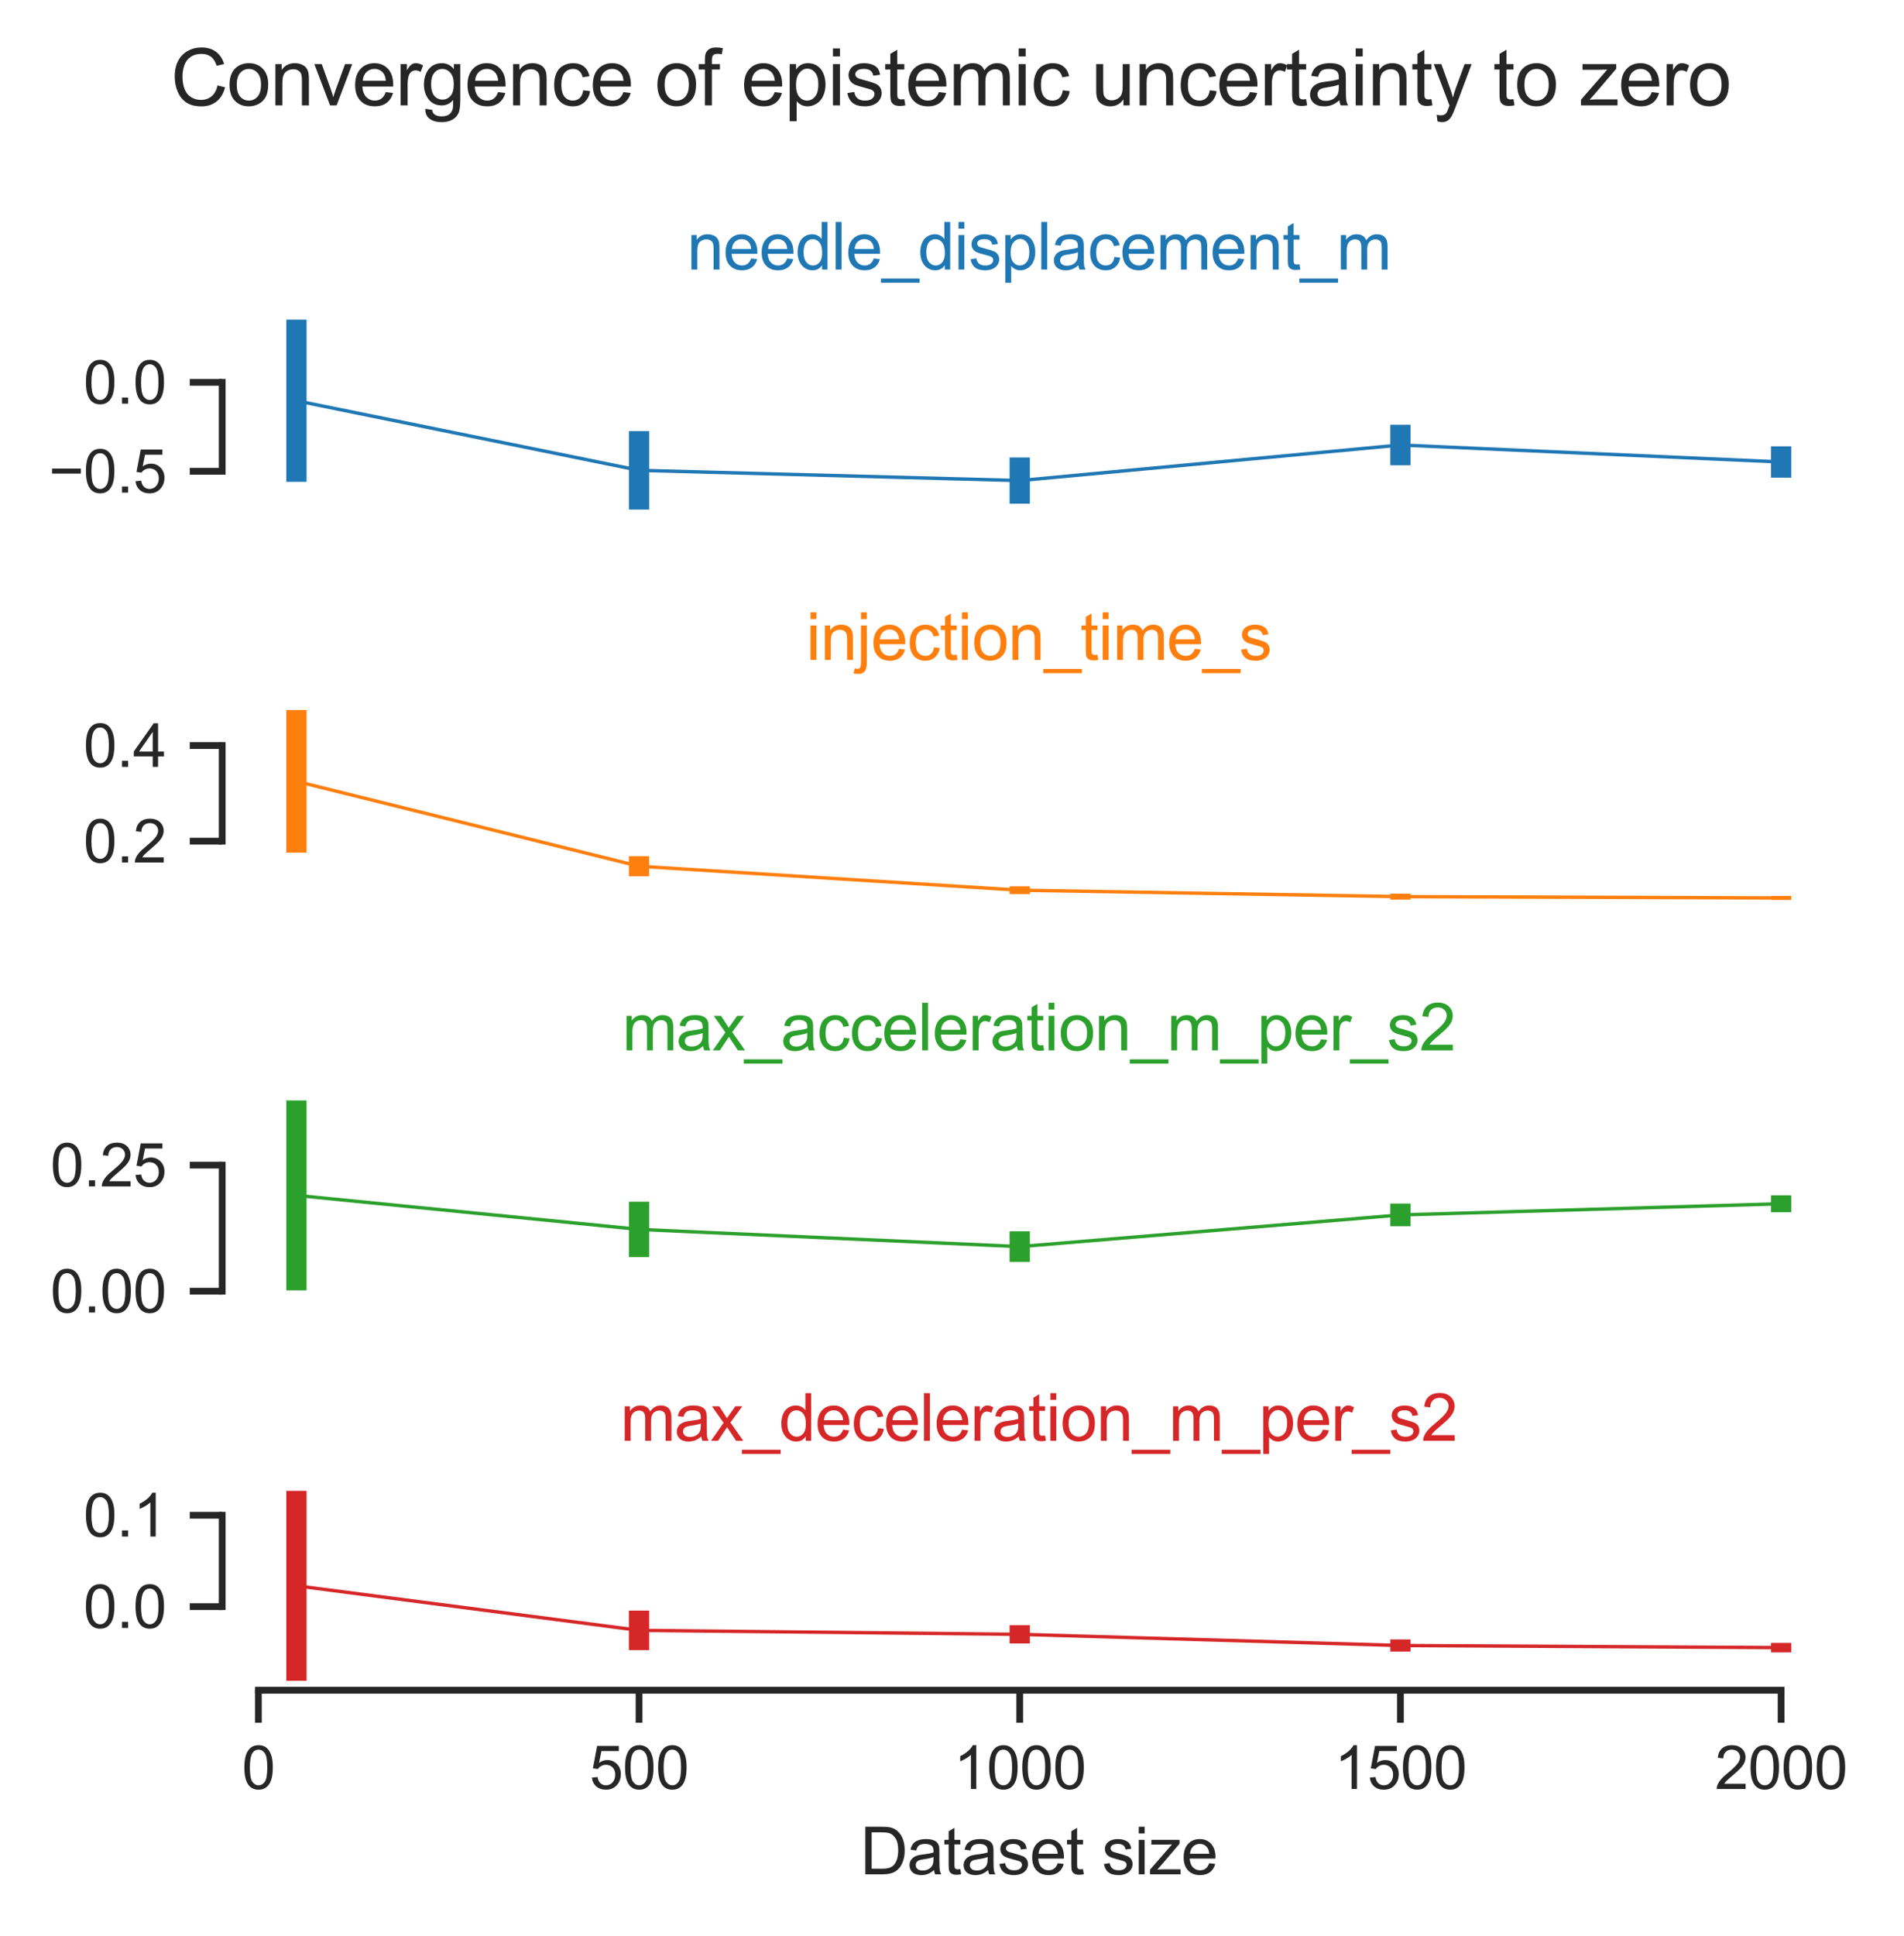 <?xml version="1.0" encoding="utf-8" standalone="no"?>
<!DOCTYPE svg PUBLIC "-//W3C//DTD SVG 1.1//EN"
  "http://www.w3.org/Graphics/SVG/1.1/DTD/svg11.dtd">
<svg xmlns:xlink="http://www.w3.org/1999/xlink" width="281.664pt" height="286.272pt" viewBox="0 0 281.664 286.272" xmlns="http://www.w3.org/2000/svg" version="1.1">
 <defs>
  <style type="text/css">*{stroke-linejoin: round; stroke-linecap: butt}</style>
 </defs>
 <g id="figure_1">
  <g id="patch_1">
   <path d="M 0 286.272 
L 281.664 286.272 
L 281.664 0 
L 0 0 
z
" style="fill: #ffffff"/>
  </g>
  <g id="axes_1">
   <g id="patch_2">
    <path d="M 32.872 76.754 
L 274.464 76.754 
L 274.464 45.858 
L 32.872 45.858 
z
" style="fill: #ffffff"/>
   </g>
   <g id="matplotlib.axis_1"/>
   <g id="matplotlib.axis_2">
    <g id="ytick_1">
     <g id="line2d_1">
      <defs>
       <path id="m584e8ee6a2" d="M 0 0 
L -4.8 0 
" style="stroke: #262626"/>
      </defs>
      <g>
       <use xlink:href="#m584e8ee6a2" x="32.872" y="69.694" style="fill: #262626; stroke: #262626"/>
      </g>
     </g>
     <g id="text_1">
      <!-- −0.5 -->
      <g style="fill: #262626" transform="translate(7.2 72.843) scale(0.088 -0.088)">
       <defs>
        <path id="ArialMT-2212" d="M 3381 1997 
L 356 1997 
L 356 2522 
L 3381 2522 
L 3381 1997 
z
" transform="scale(0.016)"/>
        <path id="ArialMT-30" d="M 266 2259 
Q 266 3072 433 3567 
Q 600 4063 929 4331 
Q 1259 4600 1759 4600 
Q 2128 4600 2406 4451 
Q 2684 4303 2865 4023 
Q 3047 3744 3150 3342 
Q 3253 2941 3253 2259 
Q 3253 1453 3087 958 
Q 2922 463 2592 192 
Q 2263 -78 1759 -78 
Q 1097 -78 719 397 
Q 266 969 266 2259 
z
M 844 2259 
Q 844 1131 1108 757 
Q 1372 384 1759 384 
Q 2147 384 2411 759 
Q 2675 1134 2675 2259 
Q 2675 3391 2411 3762 
Q 2147 4134 1753 4134 
Q 1366 4134 1134 3806 
Q 844 3388 844 2259 
z
" transform="scale(0.016)"/>
        <path id="ArialMT-2e" d="M 581 0 
L 581 641 
L 1222 641 
L 1222 0 
L 581 0 
z
" transform="scale(0.016)"/>
        <path id="ArialMT-35" d="M 266 1200 
L 856 1250 
Q 922 819 1161 601 
Q 1400 384 1738 384 
Q 2144 384 2425 690 
Q 2706 997 2706 1503 
Q 2706 1984 2436 2262 
Q 2166 2541 1728 2541 
Q 1456 2541 1237 2417 
Q 1019 2294 894 2097 
L 366 2166 
L 809 4519 
L 3088 4519 
L 3088 3981 
L 1259 3981 
L 1013 2750 
Q 1425 3038 1878 3038 
Q 2478 3038 2890 2622 
Q 3303 2206 3303 1553 
Q 3303 931 2941 478 
Q 2500 -78 1738 -78 
Q 1113 -78 717 272 
Q 322 622 266 1200 
z
" transform="scale(0.016)"/>
       </defs>
       <use xlink:href="#ArialMT-2212"/>
       <use xlink:href="#ArialMT-30" x="58.398"/>
       <use xlink:href="#ArialMT-2e" x="114.014"/>
       <use xlink:href="#ArialMT-35" x="141.797"/>
      </g>
     </g>
    </g>
    <g id="ytick_2">
     <g id="line2d_2">
      <g>
       <use xlink:href="#m584e8ee6a2" x="32.872" y="56.538" style="fill: #262626; stroke: #262626"/>
      </g>
     </g>
     <g id="text_2">
      <!-- 0.0 -->
      <g style="fill: #262626" transform="translate(12.34 59.687) scale(0.088 -0.088)">
       <use xlink:href="#ArialMT-30"/>
       <use xlink:href="#ArialMT-2e" x="55.615"/>
       <use xlink:href="#ArialMT-30" x="83.398"/>
      </g>
     </g>
    </g>
   </g>
   <g id="LineCollection_1">
    <path d="M 43.853 71.253 
L 43.853 47.263 
" clip-path="url(#p6a8bdb43cd)" style="fill: none; stroke: #1f77b4; stroke-width: 3"/>
    <path d="M 94.537 75.35 
L 94.537 63.747 
" clip-path="url(#p6a8bdb43cd)" style="fill: none; stroke: #1f77b4; stroke-width: 3"/>
    <path d="M 150.852 74.481 
L 150.852 67.65 
" clip-path="url(#p6a8bdb43cd)" style="fill: none; stroke: #1f77b4; stroke-width: 3"/>
    <path d="M 207.167 68.801 
L 207.167 62.809 
" clip-path="url(#p6a8bdb43cd)" style="fill: none; stroke: #1f77b4; stroke-width: 3"/>
    <path d="M 263.483 70.632 
L 263.483 66 
" clip-path="url(#p6a8bdb43cd)" style="fill: none; stroke: #1f77b4; stroke-width: 3"/>
   </g>
   <g id="line2d_3">
    <path d="M 43.853 59.258 
L 94.537 69.548 
L 150.852 71.065 
L 207.167 65.805 
L 263.483 68.316 
" clip-path="url(#p6a8bdb43cd)" style="fill: none; stroke: #1f77b4; stroke-width: 0.5; stroke-linecap: round"/>
   </g>
   <g id="patch_3">
    <path d="M 32.872 69.694 
L 32.872 56.538 
" style="fill: none; stroke: #262626; stroke-linejoin: miter; stroke-linecap: square"/>
   </g>
   <g id="text_3">
    <!-- needle_displacement_m -->
    <g style="fill: #1f77b4" transform="translate(101.638 39.858) scale(0.096 -0.096)">
     <defs>
      <path id="ArialMT-6e" d="M 422 0 
L 422 3319 
L 928 3319 
L 928 2847 
Q 1294 3394 1984 3394 
Q 2284 3394 2536 3286 
Q 2788 3178 2913 3003 
Q 3038 2828 3088 2588 
Q 3119 2431 3119 2041 
L 3119 0 
L 2556 0 
L 2556 2019 
Q 2556 2363 2490 2533 
Q 2425 2703 2258 2804 
Q 2091 2906 1866 2906 
Q 1506 2906 1245 2678 
Q 984 2450 984 1813 
L 984 0 
L 422 0 
z
" transform="scale(0.016)"/>
      <path id="ArialMT-65" d="M 2694 1069 
L 3275 997 
Q 3138 488 2766 206 
Q 2394 -75 1816 -75 
Q 1088 -75 661 373 
Q 234 822 234 1631 
Q 234 2469 665 2931 
Q 1097 3394 1784 3394 
Q 2450 3394 2872 2941 
Q 3294 2488 3294 1666 
Q 3294 1616 3291 1516 
L 816 1516 
Q 847 969 1125 678 
Q 1403 388 1819 388 
Q 2128 388 2347 550 
Q 2566 713 2694 1069 
z
M 847 1978 
L 2700 1978 
Q 2663 2397 2488 2606 
Q 2219 2931 1791 2931 
Q 1403 2931 1139 2672 
Q 875 2413 847 1978 
z
" transform="scale(0.016)"/>
      <path id="ArialMT-64" d="M 2575 0 
L 2575 419 
Q 2259 -75 1647 -75 
Q 1250 -75 917 144 
Q 584 363 401 755 
Q 219 1147 219 1656 
Q 219 2153 384 2558 
Q 550 2963 881 3178 
Q 1213 3394 1622 3394 
Q 1922 3394 2156 3267 
Q 2391 3141 2538 2938 
L 2538 4581 
L 3097 4581 
L 3097 0 
L 2575 0 
z
M 797 1656 
Q 797 1019 1065 703 
Q 1334 388 1700 388 
Q 2069 388 2326 689 
Q 2584 991 2584 1609 
Q 2584 2291 2321 2609 
Q 2059 2928 1675 2928 
Q 1300 2928 1048 2622 
Q 797 2316 797 1656 
z
" transform="scale(0.016)"/>
      <path id="ArialMT-6c" d="M 409 0 
L 409 4581 
L 972 4581 
L 972 0 
L 409 0 
z
" transform="scale(0.016)"/>
      <path id="ArialMT-5f" d="M -97 -1272 
L -97 -866 
L 3631 -866 
L 3631 -1272 
L -97 -1272 
z
" transform="scale(0.016)"/>
      <path id="ArialMT-69" d="M 425 3934 
L 425 4581 
L 988 4581 
L 988 3934 
L 425 3934 
z
M 425 0 
L 425 3319 
L 988 3319 
L 988 0 
L 425 0 
z
" transform="scale(0.016)"/>
      <path id="ArialMT-73" d="M 197 991 
L 753 1078 
Q 800 744 1014 566 
Q 1228 388 1613 388 
Q 2000 388 2187 545 
Q 2375 703 2375 916 
Q 2375 1106 2209 1216 
Q 2094 1291 1634 1406 
Q 1016 1563 777 1677 
Q 538 1791 414 1992 
Q 291 2194 291 2438 
Q 291 2659 392 2848 
Q 494 3038 669 3163 
Q 800 3259 1026 3326 
Q 1253 3394 1513 3394 
Q 1903 3394 2198 3281 
Q 2494 3169 2634 2976 
Q 2775 2784 2828 2463 
L 2278 2388 
Q 2241 2644 2061 2787 
Q 1881 2931 1553 2931 
Q 1166 2931 1000 2803 
Q 834 2675 834 2503 
Q 834 2394 903 2306 
Q 972 2216 1119 2156 
Q 1203 2125 1616 2013 
Q 2213 1853 2448 1751 
Q 2684 1650 2818 1456 
Q 2953 1263 2953 975 
Q 2953 694 2789 445 
Q 2625 197 2315 61 
Q 2006 -75 1616 -75 
Q 969 -75 630 194 
Q 291 463 197 991 
z
" transform="scale(0.016)"/>
      <path id="ArialMT-70" d="M 422 -1272 
L 422 3319 
L 934 3319 
L 934 2888 
Q 1116 3141 1344 3267 
Q 1572 3394 1897 3394 
Q 2322 3394 2647 3175 
Q 2972 2956 3137 2557 
Q 3303 2159 3303 1684 
Q 3303 1175 3120 767 
Q 2938 359 2589 142 
Q 2241 -75 1856 -75 
Q 1575 -75 1351 44 
Q 1128 163 984 344 
L 984 -1272 
L 422 -1272 
z
M 931 1641 
Q 931 1000 1190 694 
Q 1450 388 1819 388 
Q 2194 388 2461 705 
Q 2728 1022 2728 1688 
Q 2728 2322 2467 2637 
Q 2206 2953 1844 2953 
Q 1484 2953 1207 2617 
Q 931 2281 931 1641 
z
" transform="scale(0.016)"/>
      <path id="ArialMT-61" d="M 2588 409 
Q 2275 144 1986 34 
Q 1697 -75 1366 -75 
Q 819 -75 525 192 
Q 231 459 231 875 
Q 231 1119 342 1320 
Q 453 1522 633 1644 
Q 813 1766 1038 1828 
Q 1203 1872 1538 1913 
Q 2219 1994 2541 2106 
Q 2544 2222 2544 2253 
Q 2544 2597 2384 2738 
Q 2169 2928 1744 2928 
Q 1347 2928 1158 2789 
Q 969 2650 878 2297 
L 328 2372 
Q 403 2725 575 2942 
Q 747 3159 1072 3276 
Q 1397 3394 1825 3394 
Q 2250 3394 2515 3294 
Q 2781 3194 2906 3042 
Q 3031 2891 3081 2659 
Q 3109 2516 3109 2141 
L 3109 1391 
Q 3109 606 3145 398 
Q 3181 191 3288 0 
L 2700 0 
Q 2613 175 2588 409 
z
M 2541 1666 
Q 2234 1541 1622 1453 
Q 1275 1403 1131 1340 
Q 988 1278 909 1158 
Q 831 1038 831 891 
Q 831 666 1001 516 
Q 1172 366 1500 366 
Q 1825 366 2078 508 
Q 2331 650 2450 897 
Q 2541 1088 2541 1459 
L 2541 1666 
z
" transform="scale(0.016)"/>
      <path id="ArialMT-63" d="M 2588 1216 
L 3141 1144 
Q 3050 572 2676 248 
Q 2303 -75 1759 -75 
Q 1078 -75 664 370 
Q 250 816 250 1647 
Q 250 2184 428 2587 
Q 606 2991 970 3192 
Q 1334 3394 1763 3394 
Q 2303 3394 2647 3120 
Q 2991 2847 3088 2344 
L 2541 2259 
Q 2463 2594 2264 2762 
Q 2066 2931 1784 2931 
Q 1359 2931 1093 2626 
Q 828 2322 828 1663 
Q 828 994 1084 691 
Q 1341 388 1753 388 
Q 2084 388 2306 591 
Q 2528 794 2588 1216 
z
" transform="scale(0.016)"/>
      <path id="ArialMT-6d" d="M 422 0 
L 422 3319 
L 925 3319 
L 925 2853 
Q 1081 3097 1340 3245 
Q 1600 3394 1931 3394 
Q 2300 3394 2536 3241 
Q 2772 3088 2869 2813 
Q 3263 3394 3894 3394 
Q 4388 3394 4653 3120 
Q 4919 2847 4919 2278 
L 4919 0 
L 4359 0 
L 4359 2091 
Q 4359 2428 4304 2576 
Q 4250 2725 4106 2815 
Q 3963 2906 3769 2906 
Q 3419 2906 3187 2673 
Q 2956 2441 2956 1928 
L 2956 0 
L 2394 0 
L 2394 2156 
Q 2394 2531 2256 2718 
Q 2119 2906 1806 2906 
Q 1569 2906 1367 2781 
Q 1166 2656 1075 2415 
Q 984 2175 984 1722 
L 984 0 
L 422 0 
z
" transform="scale(0.016)"/>
      <path id="ArialMT-74" d="M 1650 503 
L 1731 6 
Q 1494 -44 1306 -44 
Q 1000 -44 831 53 
Q 663 150 594 308 
Q 525 466 525 972 
L 525 2881 
L 113 2881 
L 113 3319 
L 525 3319 
L 525 4141 
L 1084 4478 
L 1084 3319 
L 1650 3319 
L 1650 2881 
L 1084 2881 
L 1084 941 
Q 1084 700 1114 631 
Q 1144 563 1211 522 
Q 1278 481 1403 481 
Q 1497 481 1650 503 
z
" transform="scale(0.016)"/>
     </defs>
     <use xlink:href="#ArialMT-6e"/>
     <use xlink:href="#ArialMT-65" x="55.615"/>
     <use xlink:href="#ArialMT-65" x="111.23"/>
     <use xlink:href="#ArialMT-64" x="166.846"/>
     <use xlink:href="#ArialMT-6c" x="222.461"/>
     <use xlink:href="#ArialMT-65" x="244.678"/>
     <use xlink:href="#ArialMT-5f" x="300.293"/>
     <use xlink:href="#ArialMT-64" x="355.908"/>
     <use xlink:href="#ArialMT-69" x="411.523"/>
     <use xlink:href="#ArialMT-73" x="433.74"/>
     <use xlink:href="#ArialMT-70" x="483.74"/>
     <use xlink:href="#ArialMT-6c" x="539.355"/>
     <use xlink:href="#ArialMT-61" x="561.572"/>
     <use xlink:href="#ArialMT-63" x="617.188"/>
     <use xlink:href="#ArialMT-65" x="667.188"/>
     <use xlink:href="#ArialMT-6d" x="722.803"/>
     <use xlink:href="#ArialMT-65" x="806.104"/>
     <use xlink:href="#ArialMT-6e" x="861.719"/>
     <use xlink:href="#ArialMT-74" x="917.334"/>
     <use xlink:href="#ArialMT-5f" x="945.117"/>
     <use xlink:href="#ArialMT-6d" x="1000.732"/>
    </g>
   </g>
  </g>
  <g id="axes_2">
   <g id="patch_4">
    <path d="M 32.872 134.484 
L 274.464 134.484 
L 274.464 103.588 
L 32.872 103.588 
z
" style="fill: #ffffff"/>
   </g>
   <g id="matplotlib.axis_3"/>
   <g id="matplotlib.axis_4">
    <g id="ytick_3">
     <g id="line2d_4">
      <g>
       <use xlink:href="#m584e8ee6a2" x="32.872" y="124.389" style="fill: #262626; stroke: #262626"/>
      </g>
     </g>
     <g id="text_4">
      <!-- 0.2 -->
      <g style="fill: #262626" transform="translate(12.34 127.538) scale(0.088 -0.088)">
       <defs>
        <path id="ArialMT-32" d="M 3222 541 
L 3222 0 
L 194 0 
Q 188 203 259 391 
Q 375 700 629 1000 
Q 884 1300 1366 1694 
Q 2113 2306 2375 2664 
Q 2638 3022 2638 3341 
Q 2638 3675 2398 3904 
Q 2159 4134 1775 4134 
Q 1369 4134 1125 3890 
Q 881 3647 878 3216 
L 300 3275 
Q 359 3922 746 4261 
Q 1134 4600 1788 4600 
Q 2447 4600 2831 4234 
Q 3216 3869 3216 3328 
Q 3216 3053 3103 2787 
Q 2991 2522 2730 2228 
Q 2469 1934 1863 1422 
Q 1356 997 1212 845 
Q 1069 694 975 541 
L 3222 541 
z
" transform="scale(0.016)"/>
       </defs>
       <use xlink:href="#ArialMT-30"/>
       <use xlink:href="#ArialMT-2e" x="55.615"/>
       <use xlink:href="#ArialMT-32" x="83.398"/>
      </g>
     </g>
    </g>
    <g id="ytick_4">
     <g id="line2d_5">
      <g>
       <use xlink:href="#m584e8ee6a2" x="32.872" y="110.252" style="fill: #262626; stroke: #262626"/>
      </g>
     </g>
     <g id="text_5">
      <!-- 0.4 -->
      <g style="fill: #262626" transform="translate(12.34 113.401) scale(0.088 -0.088)">
       <defs>
        <path id="ArialMT-34" d="M 2069 0 
L 2069 1097 
L 81 1097 
L 81 1613 
L 2172 4581 
L 2631 4581 
L 2631 1613 
L 3250 1613 
L 3250 1097 
L 2631 1097 
L 2631 0 
L 2069 0 
z
M 2069 1613 
L 2069 3678 
L 634 1613 
L 2069 1613 
z
" transform="scale(0.016)"/>
       </defs>
       <use xlink:href="#ArialMT-30"/>
       <use xlink:href="#ArialMT-2e" x="55.615"/>
       <use xlink:href="#ArialMT-34" x="83.398"/>
      </g>
     </g>
    </g>
   </g>
   <g id="LineCollection_2">
    <path d="M 43.853 126.085 
L 43.853 104.993 
" clip-path="url(#p0fd9998352)" style="fill: none; stroke: #ff7f0e; stroke-width: 3"/>
    <path d="M 94.537 129.581 
L 94.537 126.608 
" clip-path="url(#p0fd9998352)" style="fill: none; stroke: #ff7f0e; stroke-width: 3"/>
    <path d="M 150.852 132.214 
L 150.852 131.066 
" clip-path="url(#p0fd9998352)" style="fill: none; stroke: #ff7f0e; stroke-width: 3"/>
    <path d="M 207.167 133.03 
L 207.167 132.147 
" clip-path="url(#p0fd9998352)" style="fill: none; stroke: #ff7f0e; stroke-width: 3"/>
    <path d="M 263.483 133.08 
L 263.483 132.49 
" clip-path="url(#p0fd9998352)" style="fill: none; stroke: #ff7f0e; stroke-width: 3"/>
   </g>
   <g id="line2d_6">
    <path d="M 43.853 115.539 
L 94.537 128.094 
L 150.852 131.64 
L 207.167 132.589 
L 263.483 132.785 
" clip-path="url(#p0fd9998352)" style="fill: none; stroke: #ff7f0e; stroke-width: 0.5; stroke-linecap: round"/>
   </g>
   <g id="patch_5">
    <path d="M 32.872 124.389 
L 32.872 110.252 
" style="fill: none; stroke: #262626; stroke-linejoin: miter; stroke-linecap: square"/>
   </g>
   <g id="text_6">
    <!-- injection_time_s -->
    <g style="fill: #ff7f0e" transform="translate(119.252 97.588) scale(0.096 -0.096)">
     <defs>
      <path id="ArialMT-6a" d="M 419 3928 
L 419 4581 
L 981 4581 
L 981 3928 
L 419 3928 
z
M -294 -1288 
L -188 -809 
Q -19 -853 78 -853 
Q 250 -853 334 -739 
Q 419 -625 419 -169 
L 419 3319 
L 981 3319 
L 981 -181 
Q 981 -794 822 -1034 
Q 619 -1347 147 -1347 
Q -81 -1347 -294 -1288 
z
" transform="scale(0.016)"/>
      <path id="ArialMT-6f" d="M 213 1659 
Q 213 2581 725 3025 
Q 1153 3394 1769 3394 
Q 2453 3394 2887 2945 
Q 3322 2497 3322 1706 
Q 3322 1066 3130 698 
Q 2938 331 2570 128 
Q 2203 -75 1769 -75 
Q 1072 -75 642 372 
Q 213 819 213 1659 
z
M 791 1659 
Q 791 1022 1069 705 
Q 1347 388 1769 388 
Q 2188 388 2466 706 
Q 2744 1025 2744 1678 
Q 2744 2294 2464 2611 
Q 2184 2928 1769 2928 
Q 1347 2928 1069 2612 
Q 791 2297 791 1659 
z
" transform="scale(0.016)"/>
     </defs>
     <use xlink:href="#ArialMT-69"/>
     <use xlink:href="#ArialMT-6e" x="22.217"/>
     <use xlink:href="#ArialMT-6a" x="77.832"/>
     <use xlink:href="#ArialMT-65" x="100.049"/>
     <use xlink:href="#ArialMT-63" x="155.664"/>
     <use xlink:href="#ArialMT-74" x="205.664"/>
     <use xlink:href="#ArialMT-69" x="233.447"/>
     <use xlink:href="#ArialMT-6f" x="255.664"/>
     <use xlink:href="#ArialMT-6e" x="311.279"/>
     <use xlink:href="#ArialMT-5f" x="366.895"/>
     <use xlink:href="#ArialMT-74" x="422.51"/>
     <use xlink:href="#ArialMT-69" x="450.293"/>
     <use xlink:href="#ArialMT-6d" x="472.51"/>
     <use xlink:href="#ArialMT-65" x="555.811"/>
     <use xlink:href="#ArialMT-5f" x="611.426"/>
     <use xlink:href="#ArialMT-73" x="667.041"/>
    </g>
   </g>
  </g>
  <g id="axes_3">
   <g id="patch_6">
    <path d="M 32.872 192.214 
L 274.464 192.214 
L 274.464 161.319 
L 32.872 161.319 
z
" style="fill: #ffffff"/>
   </g>
   <g id="matplotlib.axis_5"/>
   <g id="matplotlib.axis_6">
    <g id="ytick_5">
     <g id="line2d_7">
      <g>
       <use xlink:href="#m584e8ee6a2" x="32.872" y="190.936" style="fill: #262626; stroke: #262626"/>
      </g>
     </g>
     <g id="text_7">
      <!-- 0.00 -->
      <g style="fill: #262626" transform="translate(7.446 194.086) scale(0.088 -0.088)">
       <use xlink:href="#ArialMT-30"/>
       <use xlink:href="#ArialMT-2e" x="55.615"/>
       <use xlink:href="#ArialMT-30" x="83.398"/>
       <use xlink:href="#ArialMT-30" x="139.014"/>
      </g>
     </g>
    </g>
    <g id="ytick_6">
     <g id="line2d_8">
      <g>
       <use xlink:href="#m584e8ee6a2" x="32.872" y="172.291" style="fill: #262626; stroke: #262626"/>
      </g>
     </g>
     <g id="text_8">
      <!-- 0.25 -->
      <g style="fill: #262626" transform="translate(7.446 175.44) scale(0.088 -0.088)">
       <use xlink:href="#ArialMT-30"/>
       <use xlink:href="#ArialMT-2e" x="55.615"/>
       <use xlink:href="#ArialMT-32" x="83.398"/>
       <use xlink:href="#ArialMT-35" x="139.014"/>
      </g>
     </g>
    </g>
   </g>
   <g id="LineCollection_3">
    <path d="M 43.853 190.81 
L 43.853 162.723 
" clip-path="url(#pefcd33d2ec)" style="fill: none; stroke: #2ca02c; stroke-width: 3"/>
    <path d="M 94.537 185.892 
L 94.537 177.701 
" clip-path="url(#pefcd33d2ec)" style="fill: none; stroke: #2ca02c; stroke-width: 3"/>
    <path d="M 150.852 186.615 
L 150.852 182.072 
" clip-path="url(#pefcd33d2ec)" style="fill: none; stroke: #2ca02c; stroke-width: 3"/>
    <path d="M 207.167 181.335 
L 207.167 177.977 
" clip-path="url(#pefcd33d2ec)" style="fill: none; stroke: #2ca02c; stroke-width: 3"/>
    <path d="M 263.483 179.256 
L 263.483 176.759 
" clip-path="url(#pefcd33d2ec)" style="fill: none; stroke: #2ca02c; stroke-width: 3"/>
   </g>
   <g id="line2d_9">
    <path d="M 43.853 176.767 
L 94.537 181.796 
L 150.852 184.343 
L 207.167 179.656 
L 263.483 178.007 
" clip-path="url(#pefcd33d2ec)" style="fill: none; stroke: #2ca02c; stroke-width: 0.5; stroke-linecap: round"/>
   </g>
   <g id="patch_7">
    <path d="M 32.872 190.936 
L 32.872 172.291 
" style="fill: none; stroke: #262626; stroke-linejoin: miter; stroke-linecap: square"/>
   </g>
   <g id="text_9">
    <!-- max_acceleration_m_per_s2 -->
    <g style="fill: #2ca02c" transform="translate(92.039 155.319) scale(0.096 -0.096)">
     <defs>
      <path id="ArialMT-78" d="M 47 0 
L 1259 1725 
L 138 3319 
L 841 3319 
L 1350 2541 
Q 1494 2319 1581 2169 
Q 1719 2375 1834 2534 
L 2394 3319 
L 3066 3319 
L 1919 1756 
L 3153 0 
L 2463 0 
L 1781 1031 
L 1600 1309 
L 728 0 
L 47 0 
z
" transform="scale(0.016)"/>
      <path id="ArialMT-72" d="M 416 0 
L 416 3319 
L 922 3319 
L 922 2816 
Q 1116 3169 1280 3281 
Q 1444 3394 1641 3394 
Q 1925 3394 2219 3213 
L 2025 2691 
Q 1819 2813 1613 2813 
Q 1428 2813 1281 2702 
Q 1134 2591 1072 2394 
Q 978 2094 978 1738 
L 978 0 
L 416 0 
z
" transform="scale(0.016)"/>
     </defs>
     <use xlink:href="#ArialMT-6d"/>
     <use xlink:href="#ArialMT-61" x="83.301"/>
     <use xlink:href="#ArialMT-78" x="138.916"/>
     <use xlink:href="#ArialMT-5f" x="188.916"/>
     <use xlink:href="#ArialMT-61" x="244.531"/>
     <use xlink:href="#ArialMT-63" x="300.146"/>
     <use xlink:href="#ArialMT-63" x="350.146"/>
     <use xlink:href="#ArialMT-65" x="400.146"/>
     <use xlink:href="#ArialMT-6c" x="455.762"/>
     <use xlink:href="#ArialMT-65" x="477.979"/>
     <use xlink:href="#ArialMT-72" x="533.594"/>
     <use xlink:href="#ArialMT-61" x="566.895"/>
     <use xlink:href="#ArialMT-74" x="622.51"/>
     <use xlink:href="#ArialMT-69" x="650.293"/>
     <use xlink:href="#ArialMT-6f" x="672.51"/>
     <use xlink:href="#ArialMT-6e" x="728.125"/>
     <use xlink:href="#ArialMT-5f" x="783.74"/>
     <use xlink:href="#ArialMT-6d" x="839.355"/>
     <use xlink:href="#ArialMT-5f" x="922.656"/>
     <use xlink:href="#ArialMT-70" x="978.271"/>
     <use xlink:href="#ArialMT-65" x="1033.887"/>
     <use xlink:href="#ArialMT-72" x="1089.502"/>
     <use xlink:href="#ArialMT-5f" x="1122.803"/>
     <use xlink:href="#ArialMT-73" x="1178.418"/>
     <use xlink:href="#ArialMT-32" x="1228.418"/>
    </g>
   </g>
  </g>
  <g id="axes_4">
   <g id="patch_8">
    <path d="M 32.872 249.945 
L 274.464 249.945 
L 274.464 219.049 
L 32.872 219.049 
z
" style="fill: #ffffff"/>
   </g>
   <g id="matplotlib.axis_7">
    <g id="xtick_1">
     <g id="line2d_10">
      <defs>
       <path id="mfd03420bd6" d="M 0 0 
L 0 4.8 
" style="stroke: #262626"/>
      </defs>
      <g>
       <use xlink:href="#mfd03420bd6" x="38.222" y="249.945" style="fill: #262626; stroke: #262626"/>
      </g>
     </g>
     <g id="text_10">
      <!-- 0 -->
      <g style="fill: #262626" transform="translate(35.775 264.543) scale(0.088 -0.088)">
       <use xlink:href="#ArialMT-30"/>
      </g>
     </g>
    </g>
    <g id="xtick_2">
     <g id="line2d_11">
      <g>
       <use xlink:href="#mfd03420bd6" x="94.537" y="249.945" style="fill: #262626; stroke: #262626"/>
      </g>
     </g>
     <g id="text_11">
      <!-- 500 -->
      <g style="fill: #262626" transform="translate(87.196 264.543) scale(0.088 -0.088)">
       <use xlink:href="#ArialMT-35"/>
       <use xlink:href="#ArialMT-30" x="55.615"/>
       <use xlink:href="#ArialMT-30" x="111.23"/>
      </g>
     </g>
    </g>
    <g id="xtick_3">
     <g id="line2d_12">
      <g>
       <use xlink:href="#mfd03420bd6" x="150.852" y="249.945" style="fill: #262626; stroke: #262626"/>
      </g>
     </g>
     <g id="text_12">
      <!-- 1000 -->
      <g style="fill: #262626" transform="translate(141.065 264.543) scale(0.088 -0.088)">
       <defs>
        <path id="ArialMT-31" d="M 2384 0 
L 1822 0 
L 1822 3584 
Q 1619 3391 1289 3197 
Q 959 3003 697 2906 
L 697 3450 
Q 1169 3672 1522 3987 
Q 1875 4303 2022 4600 
L 2384 4600 
L 2384 0 
z
" transform="scale(0.016)"/>
       </defs>
       <use xlink:href="#ArialMT-31"/>
       <use xlink:href="#ArialMT-30" x="55.615"/>
       <use xlink:href="#ArialMT-30" x="111.23"/>
       <use xlink:href="#ArialMT-30" x="166.846"/>
      </g>
     </g>
    </g>
    <g id="xtick_4">
     <g id="line2d_13">
      <g>
       <use xlink:href="#mfd03420bd6" x="207.167" y="249.945" style="fill: #262626; stroke: #262626"/>
      </g>
     </g>
     <g id="text_13">
      <!-- 1500 -->
      <g style="fill: #262626" transform="translate(197.38 264.543) scale(0.088 -0.088)">
       <use xlink:href="#ArialMT-31"/>
       <use xlink:href="#ArialMT-35" x="55.615"/>
       <use xlink:href="#ArialMT-30" x="111.23"/>
       <use xlink:href="#ArialMT-30" x="166.846"/>
      </g>
     </g>
    </g>
    <g id="xtick_5">
     <g id="line2d_14">
      <g>
       <use xlink:href="#mfd03420bd6" x="263.483" y="249.945" style="fill: #262626; stroke: #262626"/>
      </g>
     </g>
     <g id="text_14">
      <!-- 2000 -->
      <g style="fill: #262626" transform="translate(253.695 264.543) scale(0.088 -0.088)">
       <use xlink:href="#ArialMT-32"/>
       <use xlink:href="#ArialMT-30" x="55.615"/>
       <use xlink:href="#ArialMT-30" x="111.23"/>
       <use xlink:href="#ArialMT-30" x="166.846"/>
      </g>
     </g>
    </g>
    <g id="text_15">
     <!-- Dataset size -->
     <g style="fill: #262626" transform="translate(127.257 277.164) scale(0.096 -0.096)">
      <defs>
       <path id="ArialMT-44" d="M 494 0 
L 494 4581 
L 2072 4581 
Q 2606 4581 2888 4516 
Q 3281 4425 3559 4188 
Q 3922 3881 4101 3404 
Q 4281 2928 4281 2316 
Q 4281 1794 4159 1391 
Q 4038 988 3847 723 
Q 3656 459 3429 307 
Q 3203 156 2883 78 
Q 2563 0 2147 0 
L 494 0 
z
M 1100 541 
L 2078 541 
Q 2531 541 2789 625 
Q 3047 709 3200 863 
Q 3416 1078 3536 1442 
Q 3656 1806 3656 2325 
Q 3656 3044 3420 3430 
Q 3184 3816 2847 3947 
Q 2603 4041 2063 4041 
L 1100 4041 
L 1100 541 
z
" transform="scale(0.016)"/>
       <path id="ArialMT-20" transform="scale(0.016)"/>
       <path id="ArialMT-7a" d="M 125 0 
L 125 456 
L 2238 2881 
Q 1878 2863 1603 2863 
L 250 2863 
L 250 3319 
L 2963 3319 
L 2963 2947 
L 1166 841 
L 819 456 
Q 1197 484 1528 484 
L 3063 484 
L 3063 0 
L 125 0 
z
" transform="scale(0.016)"/>
      </defs>
      <use xlink:href="#ArialMT-44"/>
      <use xlink:href="#ArialMT-61" x="72.217"/>
      <use xlink:href="#ArialMT-74" x="127.832"/>
      <use xlink:href="#ArialMT-61" x="155.615"/>
      <use xlink:href="#ArialMT-73" x="211.23"/>
      <use xlink:href="#ArialMT-65" x="261.23"/>
      <use xlink:href="#ArialMT-74" x="316.846"/>
      <use xlink:href="#ArialMT-20" x="344.629"/>
      <use xlink:href="#ArialMT-73" x="372.412"/>
      <use xlink:href="#ArialMT-69" x="422.412"/>
      <use xlink:href="#ArialMT-7a" x="444.629"/>
      <use xlink:href="#ArialMT-65" x="494.629"/>
     </g>
    </g>
   </g>
   <g id="matplotlib.axis_8">
    <g id="ytick_7">
     <g id="line2d_15">
      <g>
       <use xlink:href="#m584e8ee6a2" x="32.872" y="237.58" style="fill: #262626; stroke: #262626"/>
      </g>
     </g>
     <g id="text_16">
      <!-- 0.0 -->
      <g style="fill: #262626" transform="translate(12.34 240.729) scale(0.088 -0.088)">
       <use xlink:href="#ArialMT-30"/>
       <use xlink:href="#ArialMT-2e" x="55.615"/>
       <use xlink:href="#ArialMT-30" x="83.398"/>
      </g>
     </g>
    </g>
    <g id="ytick_8">
     <g id="line2d_16">
      <g>
       <use xlink:href="#m584e8ee6a2" x="32.872" y="224.063" style="fill: #262626; stroke: #262626"/>
      </g>
     </g>
     <g id="text_17">
      <!-- 0.1 -->
      <g style="fill: #262626" transform="translate(12.34 227.212) scale(0.088 -0.088)">
       <use xlink:href="#ArialMT-30"/>
       <use xlink:href="#ArialMT-2e" x="55.615"/>
       <use xlink:href="#ArialMT-31" x="83.398"/>
      </g>
     </g>
    </g>
   </g>
   <g id="LineCollection_4">
    <path d="M 43.853 248.54 
L 43.853 220.453 
" clip-path="url(#pfeeeef8125)" style="fill: none; stroke: #d62728; stroke-width: 3"/>
    <path d="M 94.537 244.01 
L 94.537 238.166 
" clip-path="url(#pfeeeef8125)" style="fill: none; stroke: #d62728; stroke-width: 3"/>
    <path d="M 150.852 243.029 
L 150.852 240.322 
" clip-path="url(#pfeeeef8125)" style="fill: none; stroke: #d62728; stroke-width: 3"/>
    <path d="M 207.167 244.23 
L 207.167 242.425 
" clip-path="url(#pfeeeef8125)" style="fill: none; stroke: #d62728; stroke-width: 3"/>
    <path d="M 263.483 244.342 
L 263.483 242.944 
" clip-path="url(#pfeeeef8125)" style="fill: none; stroke: #d62728; stroke-width: 3"/>
   </g>
   <g id="line2d_17">
    <path d="M 43.853 234.497 
L 94.537 241.088 
L 150.852 241.676 
L 207.167 243.328 
L 263.483 243.643 
" clip-path="url(#pfeeeef8125)" style="fill: none; stroke: #d62728; stroke-width: 0.5; stroke-linecap: round"/>
   </g>
   <g id="patch_9">
    <path d="M 32.872 237.58 
L 32.872 224.063 
" style="fill: none; stroke: #262626; stroke-linejoin: miter; stroke-linecap: square"/>
   </g>
   <g id="patch_10">
    <path d="M 38.222 249.945 
L 263.483 249.945 
" style="fill: none; stroke: #262626; stroke-linejoin: miter; stroke-linecap: square"/>
   </g>
   <g id="text_18">
    <!-- max_deceleration_m_per_s2 -->
    <g style="fill: #d62728" transform="translate(91.77 213.049) scale(0.096 -0.096)">
     <use xlink:href="#ArialMT-6d"/>
     <use xlink:href="#ArialMT-61" x="83.301"/>
     <use xlink:href="#ArialMT-78" x="138.916"/>
     <use xlink:href="#ArialMT-5f" x="188.916"/>
     <use xlink:href="#ArialMT-64" x="244.531"/>
     <use xlink:href="#ArialMT-65" x="300.146"/>
     <use xlink:href="#ArialMT-63" x="355.762"/>
     <use xlink:href="#ArialMT-65" x="405.762"/>
     <use xlink:href="#ArialMT-6c" x="461.377"/>
     <use xlink:href="#ArialMT-65" x="483.594"/>
     <use xlink:href="#ArialMT-72" x="539.209"/>
     <use xlink:href="#ArialMT-61" x="572.51"/>
     <use xlink:href="#ArialMT-74" x="628.125"/>
     <use xlink:href="#ArialMT-69" x="655.908"/>
     <use xlink:href="#ArialMT-6f" x="678.125"/>
     <use xlink:href="#ArialMT-6e" x="733.74"/>
     <use xlink:href="#ArialMT-5f" x="789.355"/>
     <use xlink:href="#ArialMT-6d" x="844.971"/>
     <use xlink:href="#ArialMT-5f" x="928.271"/>
     <use xlink:href="#ArialMT-70" x="983.887"/>
     <use xlink:href="#ArialMT-65" x="1039.502"/>
     <use xlink:href="#ArialMT-72" x="1095.117"/>
     <use xlink:href="#ArialMT-5f" x="1128.418"/>
     <use xlink:href="#ArialMT-73" x="1184.033"/>
     <use xlink:href="#ArialMT-32" x="1234.033"/>
    </g>
   </g>
  </g>
  <g id="text_19">
   <!-- Convergence of epistemic uncertainty to zero -->
   <g style="fill: #262626" transform="translate(25.26 15.586) scale(0.115 -0.115)">
    <defs>
     <path id="ArialMT-43" d="M 3763 1606 
L 4369 1453 
Q 4178 706 3683 314 
Q 3188 -78 2472 -78 
Q 1731 -78 1267 223 
Q 803 525 561 1097 
Q 319 1669 319 2325 
Q 319 3041 592 3573 
Q 866 4106 1370 4382 
Q 1875 4659 2481 4659 
Q 3169 4659 3637 4309 
Q 4106 3959 4291 3325 
L 3694 3184 
Q 3534 3684 3231 3912 
Q 2928 4141 2469 4141 
Q 1941 4141 1586 3887 
Q 1231 3634 1087 3207 
Q 944 2781 944 2328 
Q 944 1744 1114 1308 
Q 1284 872 1643 656 
Q 2003 441 2422 441 
Q 2931 441 3284 734 
Q 3638 1028 3763 1606 
z
" transform="scale(0.016)"/>
     <path id="ArialMT-76" d="M 1344 0 
L 81 3319 
L 675 3319 
L 1388 1331 
Q 1503 1009 1600 663 
Q 1675 925 1809 1294 
L 2547 3319 
L 3125 3319 
L 1869 0 
L 1344 0 
z
" transform="scale(0.016)"/>
     <path id="ArialMT-67" d="M 319 -275 
L 866 -356 
Q 900 -609 1056 -725 
Q 1266 -881 1628 -881 
Q 2019 -881 2231 -725 
Q 2444 -569 2519 -288 
Q 2563 -116 2559 434 
Q 2191 0 1641 0 
Q 956 0 581 494 
Q 206 988 206 1678 
Q 206 2153 378 2554 
Q 550 2956 876 3175 
Q 1203 3394 1644 3394 
Q 2231 3394 2613 2919 
L 2613 3319 
L 3131 3319 
L 3131 450 
Q 3131 -325 2973 -648 
Q 2816 -972 2473 -1159 
Q 2131 -1347 1631 -1347 
Q 1038 -1347 672 -1080 
Q 306 -813 319 -275 
z
M 784 1719 
Q 784 1066 1043 766 
Q 1303 466 1694 466 
Q 2081 466 2343 764 
Q 2606 1063 2606 1700 
Q 2606 2309 2336 2618 
Q 2066 2928 1684 2928 
Q 1309 2928 1046 2623 
Q 784 2319 784 1719 
z
" transform="scale(0.016)"/>
     <path id="ArialMT-66" d="M 556 0 
L 556 2881 
L 59 2881 
L 59 3319 
L 556 3319 
L 556 3672 
Q 556 4006 616 4169 
Q 697 4388 901 4523 
Q 1106 4659 1475 4659 
Q 1713 4659 2000 4603 
L 1916 4113 
Q 1741 4144 1584 4144 
Q 1328 4144 1222 4034 
Q 1116 3925 1116 3625 
L 1116 3319 
L 1763 3319 
L 1763 2881 
L 1116 2881 
L 1116 0 
L 556 0 
z
" transform="scale(0.016)"/>
     <path id="ArialMT-75" d="M 2597 0 
L 2597 488 
Q 2209 -75 1544 -75 
Q 1250 -75 995 37 
Q 741 150 617 320 
Q 494 491 444 738 
Q 409 903 409 1263 
L 409 3319 
L 972 3319 
L 972 1478 
Q 972 1038 1006 884 
Q 1059 663 1231 536 
Q 1403 409 1656 409 
Q 1909 409 2131 539 
Q 2353 669 2445 892 
Q 2538 1116 2538 1541 
L 2538 3319 
L 3100 3319 
L 3100 0 
L 2597 0 
z
" transform="scale(0.016)"/>
     <path id="ArialMT-79" d="M 397 -1278 
L 334 -750 
Q 519 -800 656 -800 
Q 844 -800 956 -737 
Q 1069 -675 1141 -563 
Q 1194 -478 1313 -144 
Q 1328 -97 1363 -6 
L 103 3319 
L 709 3319 
L 1400 1397 
Q 1534 1031 1641 628 
Q 1738 1016 1872 1384 
L 2581 3319 
L 3144 3319 
L 1881 -56 
Q 1678 -603 1566 -809 
Q 1416 -1088 1222 -1217 
Q 1028 -1347 759 -1347 
Q 597 -1347 397 -1278 
z
" transform="scale(0.016)"/>
    </defs>
    <use xlink:href="#ArialMT-43"/>
    <use xlink:href="#ArialMT-6f" x="72.217"/>
    <use xlink:href="#ArialMT-6e" x="127.832"/>
    <use xlink:href="#ArialMT-76" x="183.447"/>
    <use xlink:href="#ArialMT-65" x="233.447"/>
    <use xlink:href="#ArialMT-72" x="289.062"/>
    <use xlink:href="#ArialMT-67" x="322.363"/>
    <use xlink:href="#ArialMT-65" x="377.979"/>
    <use xlink:href="#ArialMT-6e" x="433.594"/>
    <use xlink:href="#ArialMT-63" x="489.209"/>
    <use xlink:href="#ArialMT-65" x="539.209"/>
    <use xlink:href="#ArialMT-20" x="594.824"/>
    <use xlink:href="#ArialMT-6f" x="622.607"/>
    <use xlink:href="#ArialMT-66" x="678.223"/>
    <use xlink:href="#ArialMT-20" x="706.006"/>
    <use xlink:href="#ArialMT-65" x="733.789"/>
    <use xlink:href="#ArialMT-70" x="789.404"/>
    <use xlink:href="#ArialMT-69" x="845.02"/>
    <use xlink:href="#ArialMT-73" x="867.236"/>
    <use xlink:href="#ArialMT-74" x="917.236"/>
    <use xlink:href="#ArialMT-65" x="945.02"/>
    <use xlink:href="#ArialMT-6d" x="1000.635"/>
    <use xlink:href="#ArialMT-69" x="1083.936"/>
    <use xlink:href="#ArialMT-63" x="1106.152"/>
    <use xlink:href="#ArialMT-20" x="1156.152"/>
    <use xlink:href="#ArialMT-75" x="1183.936"/>
    <use xlink:href="#ArialMT-6e" x="1239.551"/>
    <use xlink:href="#ArialMT-63" x="1295.166"/>
    <use xlink:href="#ArialMT-65" x="1345.166"/>
    <use xlink:href="#ArialMT-72" x="1400.781"/>
    <use xlink:href="#ArialMT-74" x="1434.082"/>
    <use xlink:href="#ArialMT-61" x="1461.865"/>
    <use xlink:href="#ArialMT-69" x="1517.48"/>
    <use xlink:href="#ArialMT-6e" x="1539.697"/>
    <use xlink:href="#ArialMT-74" x="1595.312"/>
    <use xlink:href="#ArialMT-79" x="1623.096"/>
    <use xlink:href="#ArialMT-20" x="1673.096"/>
    <use xlink:href="#ArialMT-74" x="1700.879"/>
    <use xlink:href="#ArialMT-6f" x="1728.662"/>
    <use xlink:href="#ArialMT-20" x="1784.277"/>
    <use xlink:href="#ArialMT-7a" x="1812.061"/>
    <use xlink:href="#ArialMT-65" x="1862.061"/>
    <use xlink:href="#ArialMT-72" x="1917.676"/>
    <use xlink:href="#ArialMT-6f" x="1950.977"/>
   </g>
  </g>
 </g>
 <defs>
  <clipPath id="p6a8bdb43cd">
   <rect x="32.872" y="45.858" width="241.592" height="30.896"/>
  </clipPath>
  <clipPath id="p0fd9998352">
   <rect x="32.872" y="103.588" width="241.592" height="30.896"/>
  </clipPath>
  <clipPath id="pefcd33d2ec">
   <rect x="32.872" y="161.319" width="241.592" height="30.896"/>
  </clipPath>
  <clipPath id="pfeeeef8125">
   <rect x="32.872" y="219.049" width="241.592" height="30.896"/>
  </clipPath>
 </defs>
</svg>